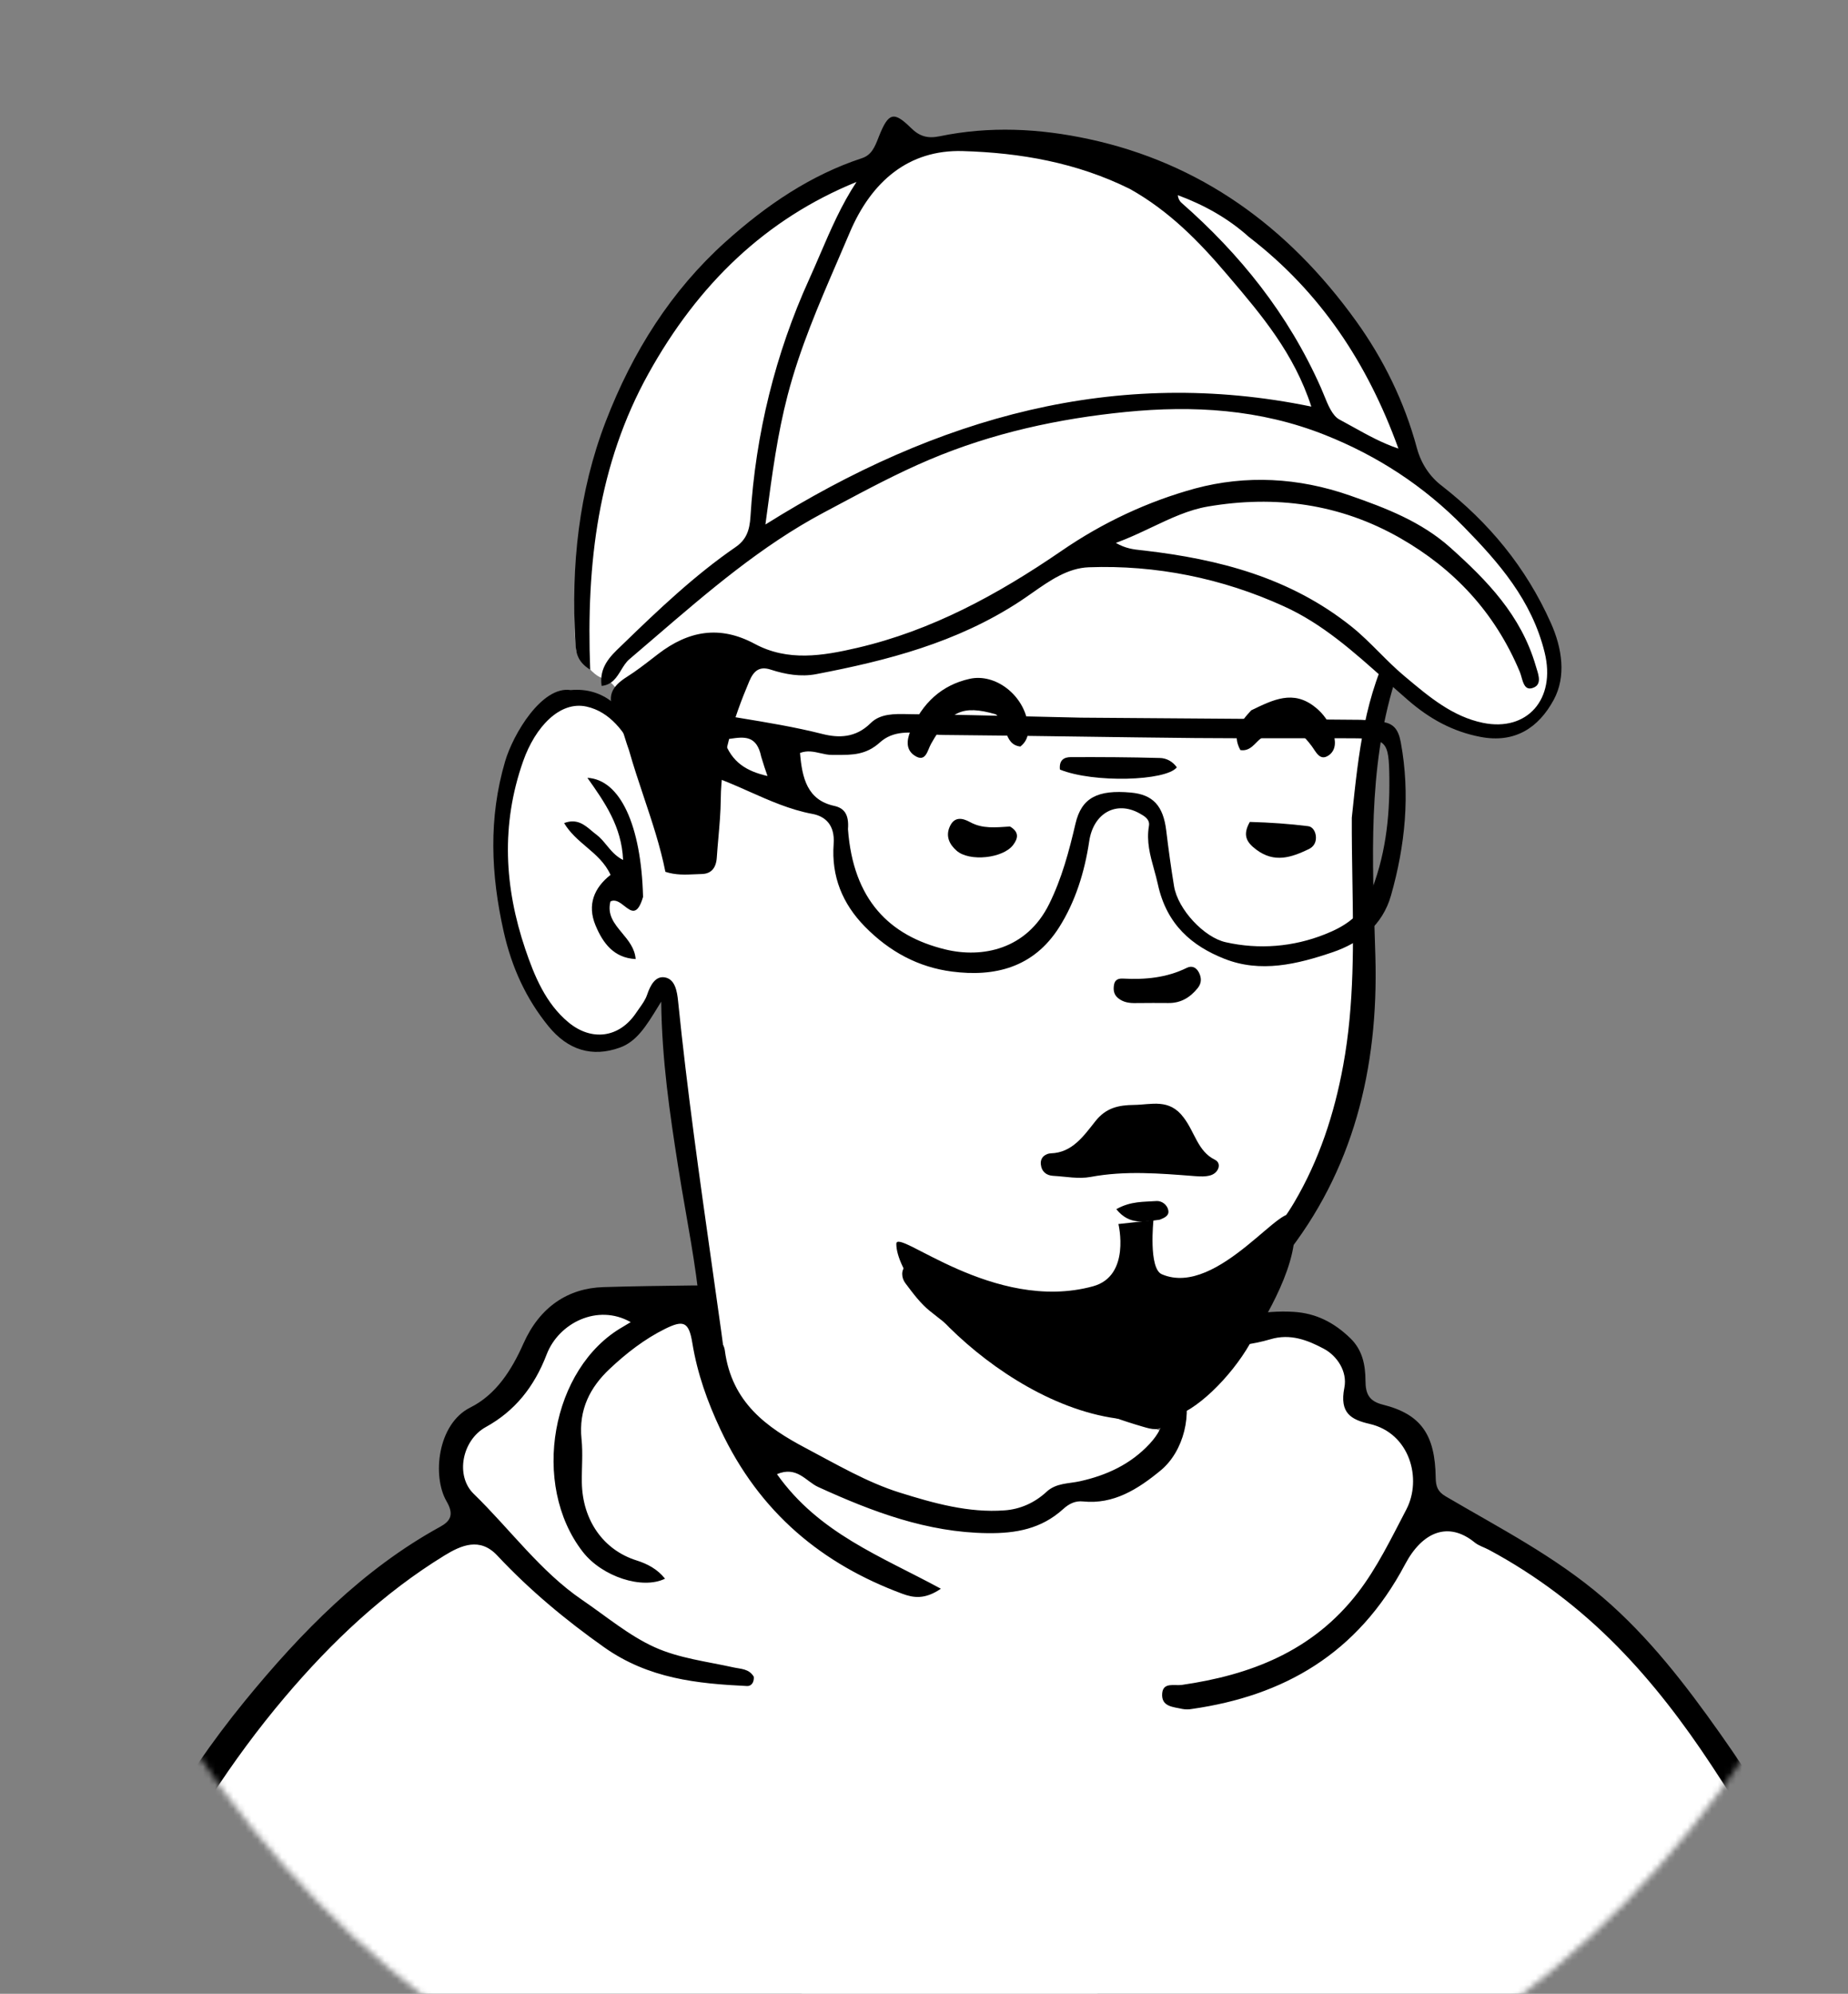 <svg width="305" height="329" viewBox="0 0 305 329" fill="none" xmlns="http://www.w3.org/2000/svg">
<rect x="0" y="0" width="305" height="329" fill="#808080" stroke="none"/>
<g clip-path="url(#clip0_64_2)">
<mask id="mask0_64_2" style="mask-type:alpha" maskUnits="userSpaceOnUse" x="0" y="0" width="321" height="361">
<path d="M160.388 360.803C248.968 360.803 320.776 280.035 320.776 180.402C320.776 80.769 248.968 0 160.388 0C71.808 0 0 80.769 0 180.402C0 280.035 71.808 360.803 160.388 360.803Z" fill="white"/>
</mask>
<g mask="url(#mask0_64_2)">
<path d="M223.095 263.926C197.718 346.906 129.923 372.532 94.075 269.465C89.146 255.29 102.035 250.015 111.049 243.778C117.224 239.506 120.467 235.801 120.091 231.982C118.316 213.962 110.633 163.829 110.633 163.829L109.851 162.213C109.851 162.213 110.038 161.761 109.303 162.561C108.536 163.396 106.768 172.113 99.801 172.113C93.555 172.113 87.213 169.067 84.178 147.986C83.08 140.357 83.703 120.356 91.442 116.744C94.639 115.252 97.589 114.718 100.467 116.51C103.345 118.301 97.147 110.387 129.156 81.286C149.962 62.37 182.827 59.597 196.088 62.791C209.35 65.985 222.611 73.067 228.477 88.064C235.594 106.261 221.846 120.002 224.865 161.445C224.315 176.418 225.103 209.28 187.335 220.294C180.162 222.386 182.387 233.819 193.147 236.614C210.311 242.483 223.109 256.811 223.109 263.964" fill="white"/>
<path fill-rule="evenodd" clip-rule="evenodd" d="M223.105 134.938L223.146 134.548C224.206 124.373 225.234 114.513 230.099 105.656C231.753 106.892 231.56 108.457 231.043 109.908C225.941 124.218 226.409 139.085 226.877 153.944C226.919 155.246 226.96 156.547 226.997 157.848C227.53 176.413 223.285 193.291 211.938 207.474C208 212.396 202.787 215.782 197.464 218.739C191.998 221.777 190.849 224.353 192.554 230.912C192.616 231.151 192.693 231.392 192.77 231.633C193.119 232.729 193.473 233.839 192.503 234.923C191.345 236.217 190.079 235.848 188.71 235.448C188.659 235.433 188.607 235.418 188.555 235.403C175.658 231.65 164.121 224.919 153.454 216.321C151.938 215.1 150.691 213.433 149.484 211.821V211.821L149.406 211.716C148.771 210.868 148.658 209.543 149.547 208.795C150.379 208.094 151.034 208.669 151.762 209.308C151.855 209.389 151.949 209.472 152.045 209.553C157.801 214.427 164.141 217.627 171.568 218.431C175.003 218.804 178.403 218.667 181.8 218.529H181.8C183.712 218.452 185.622 218.375 187.537 218.389C190.16 218.407 192.315 217.08 194.366 215.816C194.61 215.666 194.852 215.516 195.094 215.37C202.227 211.054 209 206.214 213.599 198.417C217.72 191.43 220.216 183.819 221.685 175.81C223.541 165.701 223.373 155.48 223.202 145.117C223.147 141.739 223.091 138.347 223.105 134.938ZM94.181 113.872C99.79 113.38 102.914 117.004 105.544 121.202C108.778 126.365 110.501 132.217 111.265 138.396C111.393 139.432 111.526 140.534 110.953 141.549C109.822 141.715 109.715 140.736 109.698 140.001C109.555 134.224 107.206 129.183 104.844 124.305C103.159 120.825 100.682 117.453 96.809 116.597C92.395 115.621 88.334 119.948 86.338 125.615C82.641 136.111 83.254 146.441 86.694 156.614C88.199 161.066 90.073 165.601 93.828 168.707C97.629 171.852 102.206 171.297 104.997 167.12C105.156 166.881 105.325 166.645 105.494 166.408H105.494H105.494C106.006 165.692 106.521 164.97 106.797 164.158C107.336 162.564 108.161 161.05 109.673 161.272C111.421 161.528 111.752 163.593 111.915 165.206C113.401 179.859 115.463 194.419 117.526 208.98C118.038 212.593 118.549 216.206 119.052 219.82C119.718 224.602 120.49 231.471 119.973 234.392C119.936 234.599 119.915 234.804 119.895 234.999C119.816 235.764 119.751 236.393 118.831 236.544C117.583 236.749 117.019 235.96 116.866 234.736C116.271 229.983 116.107 228.159 115.852 220.889C115.604 213.841 114.39 206.895 113.176 199.95L113.176 199.95C112.735 197.43 112.295 194.91 111.901 192.386C110.559 183.79 109.244 175.072 109.126 165.283C108.948 165.571 108.773 165.856 108.602 166.135C106.668 169.285 105.089 171.856 102.327 172.857C97.741 174.52 93.729 173.289 90.515 169.336C86.851 164.83 84.472 159.702 83.133 153.747C81.004 144.269 80.609 134.985 83.371 125.618C84.695 121.124 89.443 113.14 94.181 113.872ZM103.061 149.506C104.181 150.384 105.196 151.18 106.132 148.003C105.831 136.182 102.358 128.637 96.945 128.351C99.833 132.422 102.603 136.395 102.837 141.906C101.625 141.304 100.846 140.357 100.099 139.449C99.579 138.817 99.074 138.204 98.45 137.74C98.184 137.542 97.924 137.323 97.662 137.103C96.451 136.084 95.194 135.026 93.102 135.82C94.083 137.45 95.434 138.599 96.773 139.739C98.318 141.054 99.847 142.355 100.767 144.362C98.048 146.498 96.878 149.309 98.289 152.702C99.513 155.646 101.324 158.079 104.91 158.257C104.776 156.489 103.707 155.203 102.668 153.953C101.404 152.432 100.185 150.966 100.748 148.754C101.567 148.334 102.336 148.937 103.061 149.506Z" fill="black"/>
<path d="M327.231 414.924L-6.747 414.002C-6.747 414.002 1.818 355.394 17.897 322.071C22.27 313.011 38.67 286.094 54.215 269.066C64.667 257.617 76.697 253.395 77.035 251.715C77.577 249.023 74.188 240.164 74.769 238.175C76.847 231.063 77.198 238.416 85.554 229.3C90.234 224.194 85.906 221.008 91.085 217.223C98.723 211.641 106.469 214.797 113.361 215.099C117.965 215.3 116.543 229.151 120.367 232.554C130.692 241.745 143.874 247.649 153.176 250.323C164.971 253.715 168.926 249.601 175.031 246.907C181.136 244.213 184.894 250.297 192.681 237.614C196.312 231.702 189.846 225.725 194.792 222.533C202.532 217.538 214.208 217.69 219.044 220.384C226.449 224.509 223.221 232.015 223.221 232.015C223.221 232.015 232.375 235.249 234.261 238.158C236.072 240.95 235.542 250.44 235.542 250.44C235.542 250.44 234.797 246.616 251.748 257.021C273.318 270.261 297.674 309.323 308.893 339.76C320.816 372.11 327.231 414.924 327.231 414.924Z" fill="white"/>
<path d="M325.603 414.924C323.189 404.155 321.262 393.339 319.032 382.588C317.421 374.821 315.445 367.199 313.29 359.628C310.852 351.062 308.294 342.555 304.827 334.343C302.388 328.569 299.869 322.862 297.27 317.169C293.094 308.024 287.947 299.606 282.501 291.345C277.864 284.311 272.808 277.668 267.014 271.772C260.685 265.313 253.515 259.911 245.736 255.74C244.953 255.321 244.06 255.075 243.376 254.518C239.04 250.986 234.747 252.756 231.901 258.13C224.025 273.008 211.775 279.834 196.76 281.993C196.22 282.095 195.668 282.096 195.127 281.997C193.687 281.656 191.638 281.672 191.809 279.448C191.957 277.531 193.838 278.206 195.053 278.031C206.246 276.412 216.577 272.56 224.08 262.85C227.266 258.728 229.634 253.81 232.106 249.086C234.726 244.077 232.721 236.494 226.046 234.961C223.027 234.268 221.037 233.212 221.877 228.984C222.412 226.292 220.648 223.713 218.501 222.568C215.832 221.142 212.956 220.011 209.682 220.994C206.663 221.9 203.475 222.14 200.36 222.663C198.548 222.966 197.236 224.291 195.774 225.304C194.641 226.09 194.645 227.093 195.127 228.393C196.923 233.236 195.375 239.489 191.564 242.636C187.787 245.755 183.77 248.275 178.747 247.757C177.495 247.628 176.479 248.096 175.475 249.008C171.86 252.293 167.674 253.044 162.988 252.989C153.043 252.872 143.981 249.462 135.01 245.359C133.02 244.449 131.538 241.854 128.234 243.253C135.148 253.011 145.381 256.787 155.286 262.159C152.643 263.973 150.744 263.665 148.918 262.987C135.772 258.11 125.389 249.691 118.906 235.885C116.747 231.288 115.094 226.668 114.266 221.613C113.693 218.111 112.819 217.766 109.754 219.285C106.383 220.956 103.39 223.279 100.617 225.887C97.424 228.889 95.471 232.571 95.978 237.476C96.222 239.831 95.994 242.241 96.029 244.625C96.124 250.846 99.579 255.762 105.043 257.484C106.852 258.054 108.495 258.918 109.76 260.502C106.018 262.345 99.376 260.176 96.189 256.077C87.541 244.957 90.967 225.705 102.795 218.947C103.181 218.727 103.56 218.49 104.096 218.169C98.635 215.067 92.21 218.315 90.227 223.486C88.158 228.885 84.958 232.848 80.172 235.485C76.254 237.645 75.111 243.521 78.18 246.502C84.165 252.313 89.185 259.309 96.076 264.004C100.029 266.696 103.802 269.895 108.055 271.815C112.102 273.643 116.658 274.165 121.014 275.132C122.293 275.416 123.622 275.345 124.41 276.686C124.479 277.652 123.974 278.249 123.299 278.216C115.052 277.821 107.044 277.006 99.71 271.821C93.361 267.333 87.451 262.424 82.067 256.677C79.204 253.622 76.121 254.975 73.325 256.693C63.327 262.836 54.75 270.904 46.982 280.084C38.169 290.498 30.809 302.03 24.594 314.424C19.697 324.187 15.294 334.184 11.644 344.642C8.362 354.047 5.307 363.533 2.825 373.175C0.426 382.493 -1.658 391.967 -2.439 401.707C-2.778 405.941 -4.307 410.011 -4.464 414.625C-5.884 414.921 -7.223 414.921 -8.849 414.921C-7.672 405.704 -6.324 396.461 -4.699 387.277C-3.754 381.936 -2.331 376.699 -1.188 371.397C0.234 364.804 2.253 358.421 4.246 352.018C6.586 344.497 9.163 337.085 12.142 329.841C16.105 320.232 20.661 310.93 25.781 301.996C30.085 294.465 34.971 287.348 40.383 280.722C49.756 269.256 59.922 258.923 72.639 251.941C74.279 251.04 75.017 249.993 73.7 247.73C71.306 243.619 72.186 234.972 77.611 232.262C81.861 230.138 84.425 226.123 86.394 221.695C89.086 215.643 93.76 212.571 99.572 212.39C104.574 212.233 109.602 212.181 114.619 212.113C116.945 212.082 118.25 212.563 117.227 215.644C116.584 217.584 116.787 219.697 118.588 221.101C119.148 221.478 119.528 222.106 119.625 222.817C120.758 231.449 126.571 235.566 132.972 238.947C138.049 241.628 143.108 244.612 148.481 246.292C154.064 248.038 159.864 249.678 165.806 249.227C168.343 249.052 170.759 247.987 172.696 246.19C174.307 244.686 176.348 244.844 178.239 244.424C182.576 243.462 186.565 241.667 189.75 238.236C192.643 235.119 192.828 232.089 190.613 228.384C188.625 225.058 189.764 218.919 192.783 216.97C193.678 216.393 195.02 216.179 195.311 217.424C196.054 220.604 197.818 219.265 199.37 218.757C203.992 217.244 208.635 216.167 213.53 216.473C217.187 216.702 220.168 218.213 222.858 220.819C224.854 222.751 225.353 225.192 225.365 227.885C225.374 230.022 225.982 231.22 228.208 231.777C234.525 233.358 236.855 236.728 236.952 243.83C236.972 245.312 237.303 246.153 238.578 246.905C247.442 252.121 256.6 256.787 264.59 263.646C272.089 270.082 278.175 277.955 283.938 286.126C294.625 301.193 303.293 317.841 309.684 335.57C314.35 348.577 318.316 361.87 321.563 375.38C324.666 388.253 325.664 401.509 328.519 414.67C327.698 414.924 326.787 414.924 325.603 414.924Z" fill="black"/>
<path d="M195.358 184.415C197.207 186.825 197.681 189.988 200.519 191.378C201.675 191.944 201.148 193.539 199.785 193.944C198.966 194.187 198.047 194.14 197.183 194.072C191.448 193.63 185.736 193.137 179.989 194.21C177.998 194.581 175.876 194.141 173.816 194.028C172.719 193.967 171.904 193.361 171.781 192.123C171.657 190.885 172.685 190.336 173.451 190.312C176.967 190.203 178.846 187.454 180.815 184.978C182.568 182.774 184.655 182.354 187.168 182.326C190.03 182.295 192.984 181.205 195.358 184.415Z" fill="black"/>
<path d="M191.401 201.267C188.835 201.591 186.406 202.211 184.239 199.531C186.634 198.173 188.807 198.342 190.874 198.186C191.639 198.128 192.648 198.705 192.827 199.768C192.964 200.583 192.255 200.938 191.401 201.267Z" fill="black"/>
<path d="M147.932 205.265C147.932 202.473 163.971 216.752 180.402 212.252C186.666 210.537 184.588 201.978 184.588 201.978L190.37 201.345C190.37 201.345 189.527 209.302 191.742 210.262C201.1 214.321 212.62 196.746 213.484 201.037C214.904 208.082 208.47 217.909 206.297 221.723C203.159 227.231 197.242 233.086 193.206 233.88C172.152 238.027 147.932 213.615 147.932 205.265Z" fill="black"/>
<path d="M187.613 165.517C186.323 165.555 185.384 165.388 184.544 164.71C183.823 164.128 183.716 163.362 183.861 162.497C184.013 161.582 184.691 161.445 185.35 161.48C188.978 161.672 192.523 161.36 195.889 159.7C196.712 159.295 197.434 159.639 197.851 160.436C198.305 161.3 198.366 162.191 197.667 163.057C196.365 164.668 194.798 165.546 192.805 165.51C191.171 165.48 189.536 165.513 187.613 165.517Z" fill="black"/>
<path d="M206.275 135.627C209.619 135.719 212.774 135.94 215.91 136.33C216.667 136.425 217.171 137.259 217.188 138.189C217.206 139.119 216.738 139.766 215.978 140.129C213.116 141.496 210.336 142.449 207.342 140.202C205.683 138.957 205.06 137.78 206.275 135.627Z" fill="black"/>
<path d="M166.696 136.385C168.268 137.322 168.005 138.362 167.224 139.413C165.561 141.649 159.998 142.23 157.887 140.382C156.686 139.331 156.023 137.976 156.772 136.357C157.547 134.684 158.873 134.985 160.123 135.669C162.168 136.79 164.304 136.53 166.696 136.385Z" fill="black"/>
<path fill-rule="evenodd" clip-rule="evenodd" d="M184.971 118.471H184.972C198.3 118.567 211.42 118.662 224.54 118.778C225.738 118.821 226.932 118.936 228.119 119.123C229.942 119.36 230.783 120.293 231.188 122.486C232.782 131.107 231.905 139.538 229.579 147.748C228.181 152.687 224.458 155.593 219.961 157.122C214.086 159.118 208.062 160.581 202.079 158.212C196.767 156.107 192.556 152.624 191.101 145.932C190.919 145.095 190.691 144.275 190.465 143.457C189.821 141.135 189.184 138.84 189.626 136.282C189.815 135.185 188.842 134.644 188.076 134.218L188.069 134.214C184.229 132.077 180.46 134.16 179.767 138.819C179.006 143.93 177.461 148.827 174.807 153.014C170.569 159.698 164.137 161.226 157.128 160.322C151.608 159.609 146.839 157.083 142.731 152.891C139.055 149.14 137.193 144.634 137.588 139.253C137.819 136.122 136.199 134.698 134.078 134.304C130.411 133.622 127.012 132.111 123.63 130.608H123.63C122.414 130.067 121.199 129.527 119.975 129.027C118.133 128.275 116.261 127.634 114.391 126.994H114.391C112.332 126.289 110.275 125.584 108.261 124.733C108.17 124.695 108.079 124.658 107.99 124.621H107.99C107.012 124.221 106.191 123.886 106.351 122.255C107.812 121.512 109.154 121.989 110.544 122.483C111.463 122.81 112.404 123.145 113.414 123.138C112.726 120.628 111.293 119.68 108.992 119.569C106.232 119.435 103.766 118.401 101.939 115.886C103.162 114.586 104.252 114.679 105.316 114.994C110.79 116.614 116.382 117.533 121.976 118.453C126.586 119.21 131.197 119.968 135.743 121.118C138.378 121.785 141.21 121.797 143.695 119.323C145.287 117.738 147.661 117.791 149.835 117.839C150.104 117.845 150.37 117.851 150.631 117.853C157.1 117.919 163.568 118.074 170.152 118.232H170.152C172.881 118.297 175.629 118.363 178.405 118.423C180.6 118.439 182.788 118.455 184.971 118.471ZM139.953 136.83C140.815 148.488 146.805 154.434 156.036 156.672C162.075 158.136 169.427 156.71 173.151 149.187C175.247 144.952 176.436 140.484 177.509 135.888C178.501 131.642 181.156 130.286 186.64 130.785C190.302 131.118 191.988 132.977 192.481 137.063C192.85 140.126 193.269 143.184 193.767 146.226C194.396 150.068 198.745 154.701 202.301 155.479C207.767 156.713 213.441 156.257 218.683 154.164C221.752 152.951 224.551 151.265 226.03 147.737C228.612 141.575 229.384 135.08 229.303 128.392C229.229 122.266 228.89 121.853 223.078 121.827C219.468 121.812 215.858 121.816 212.249 121.821C207.243 121.827 202.238 121.834 197.234 121.786C190.836 121.725 184.439 121.636 178.041 121.546H178.041C170.597 121.441 163.154 121.337 155.71 121.278C154.818 121.271 153.897 121.177 152.972 121.082C150.22 120.8 147.428 120.514 145.225 122.508C142.935 124.581 140.657 124.575 138.205 124.568H138.205C137.911 124.567 137.614 124.566 137.315 124.569C136.675 124.575 136.043 124.431 135.405 124.286C134.328 124.041 133.231 123.791 132.038 124.249C132.376 128.389 133.24 132.009 137.658 132.975C139.285 133.33 140.15 134.326 139.952 136.83H139.953ZM120.532 121.903C122.798 121.582 124.891 121.285 125.629 124.852H125.628C126.017 126.178 126.309 127.013 126.668 128.039L126.673 128.052C123.341 127.278 120.736 125.894 119.467 122.04C119.823 122.003 120.18 121.953 120.532 121.903Z" fill="black"/>
<path d="M174.934 126.988C174.761 125.311 175.735 124.938 176.731 124.935C181.617 124.918 186.505 124.939 191.389 125.078C192.503 125.084 193.551 125.654 194.226 126.621C192.458 128.873 180.502 129.244 174.934 126.988Z" fill="black"/>
<path d="M164.307 117.858C158.831 116.29 156.74 117.313 153.671 122.729C153.057 123.816 152.805 125.903 150.957 124.687C149.52 123.741 149.6 122.208 150.278 120.598C152.23 115.957 155.451 113.043 160.02 112.018C164.291 111.06 168.956 114.697 169.634 119.385C169.849 120.877 169.657 122.206 168.399 123.186C165.533 122.847 166.346 119.221 164.307 117.858Z" fill="black"/>
<path d="M206.507 117.211C210.119 115.474 213.424 113.766 217.068 116.697C218.381 117.728 219.39 119.155 219.973 120.802C220.481 122.185 220.564 123.788 219.265 124.661C217.819 125.632 217.194 124.054 216.469 123.086C213.792 119.513 211.756 119.262 208.162 121.801C207.13 122.53 206.423 124.035 204.712 123.772C203.243 121.072 204.674 119.191 206.507 117.211Z" fill="black"/>
<path d="M95.125 107.452C93.805 98.095 96.968 79.068 100.22 71.43C103.472 63.791 112.455 46.388 118.595 41.936C124.735 37.484 138.541 30.766 143.2 27.881C147.859 24.995 158.673 22.351 166.01 22.696C173.347 23.042 182.641 24.884 190.404 28.226C198.168 31.569 209.201 37.328 214.798 44.241C220.395 51.154 221.299 50.6 226.011 59.013C230.723 67.425 231.435 72.641 233.294 75.721C235.153 78.801 241.433 82.848 246.467 89.859C251.501 96.87 253.75 97.921 255.357 104.348C256.963 110.774 257.217 112.439 255.999 114.747C254.781 117.054 252.176 120.706 249.037 120.706C245.899 120.706 241.873 121.293 237.257 117.434C232.64 113.576 228.432 112.644 225.047 107.97C221.663 103.296 218.192 103.88 214.23 99.557C210.268 95.235 207.129 96.21 199.771 93.597C192.414 90.984 190.561 96.285 183.599 92.663C176.638 89.041 175.246 92.195 170.319 95.584C165.392 98.972 160.573 102.478 155.325 104.464C150.077 106.45 138.082 110.305 133.048 109.605C128.014 108.905 121.696 105.983 116.233 109.955C110.771 113.928 108.843 115.213 106.702 116.031C104.56 116.849 104.768 116.651 102.744 114.665C100.72 112.678 101.172 112.538 99.245 111.837C97.317 111.136 95.125 107.452 95.125 107.452Z" fill="white"/>
<path fill-rule="evenodd" clip-rule="evenodd" d="M103.811 123.799C103.554 123.092 103.336 122.394 103.124 121.716C102.7 120.359 102.301 119.083 101.664 117.968C99.907 114.899 101.059 113.212 103.491 111.675C104.974 110.738 106.379 109.651 107.783 108.566L107.783 108.566L107.783 108.566C108.063 108.349 108.343 108.132 108.624 107.917C113.651 104.06 118.803 103.149 124.56 106.245C130.024 109.184 135.755 108.237 141.514 106.896C153.734 104.052 164.629 98.143 175.132 90.945C181.957 86.238 189.425 82.747 197.257 80.604C205.643 78.355 214.29 78.799 222.746 81.747C228.701 83.823 234.575 86.057 239.417 90.403C245.365 95.741 251.031 101.478 253.469 109.883C253.511 110.028 253.558 110.179 253.607 110.335C253.994 111.569 254.469 113.079 252.887 113.544C251.726 113.887 251.417 112.796 251.122 111.758C251.033 111.441 250.944 111.129 250.833 110.864C246.683 100.947 239.879 93.826 231.135 88.816C221.116 83.077 210.412 81.704 199.373 83.579C196.172 84.123 193.213 85.526 190.115 86.994C188.213 87.895 186.259 88.821 184.166 89.588C185.775 90.519 187.097 90.659 188.378 90.796H188.38C188.545 90.813 188.709 90.831 188.874 90.85C201.129 92.277 212.93 95.284 223.085 103.417C224.693 104.705 226.17 106.184 227.648 107.663L227.649 107.663C228.971 108.987 230.293 110.31 231.71 111.498C231.835 111.603 231.96 111.708 232.085 111.813C235.912 115.026 239.753 118.251 244.744 119.278C252.014 120.774 256.832 115.416 254.934 107.673C252.814 99.025 247.338 92.807 241.625 86.963C234.998 80.185 227.316 75.204 218.687 71.774C207.955 67.508 196.924 66.876 185.811 67.978C174.741 69.076 163.801 71.441 153.393 75.852C148.138 78.079 143.049 80.794 137.972 83.504V83.504C137.283 83.872 136.593 84.24 135.903 84.607C125.712 90.025 116.882 97.614 108.055 105.202C106.661 106.399 105.268 107.597 103.869 108.786C103.319 109.254 102.92 109.907 102.517 110.567C101.777 111.778 101.022 113.014 99.292 113.181C98.842 110.093 100.769 108.25 102.379 106.71C102.503 106.591 102.625 106.474 102.744 106.359C108.667 100.613 114.665 94.913 121.4 90.28C123.186 89.05 123.716 87.504 123.858 85.27C124.69 71.63 127.988 58.303 133.559 46.057C134.167 44.717 134.75 43.361 135.333 42.005C137.099 37.901 138.869 33.786 141.36 30.024C126.45 36.089 115.248 46.817 107.014 61.669C98.75 76.577 96.73 92.901 97.407 110.506C95.147 109.111 95.051 107.509 94.957 105.876C94.237 93.358 95.514 81.119 99.987 69.513C104.419 58.012 110.807 47.941 119.718 39.929C126.476 33.852 133.802 28.881 142.254 26.105C143.854 25.58 144.387 24.225 144.964 22.758C145.001 22.664 145.038 22.569 145.076 22.474C146.636 18.548 147.528 18.33 150.349 21.113C151.753 22.498 153.09 22.898 155.07 22.489C163.302 20.787 171.503 21.178 179.753 22.961C197.962 26.897 212.484 37.236 223.8 52.961C228.291 59.201 231.786 66.245 233.86 73.978C234.547 76.513 236.013 78.711 238.012 80.203C245.657 86.174 251.823 93.524 255.968 102.817C257.838 107.01 258.505 111.638 256.436 115.468C253.941 120.089 250.02 122.686 244.345 121.598C239.723 120.712 235.945 118.608 232.419 115.561C231.151 114.465 229.898 113.344 228.646 112.224C223.442 107.566 218.241 102.912 211.885 100.044C201.708 95.4 190.732 93.205 179.707 93.607C176.218 93.733 173.266 95.801 170.363 97.835H170.363C169.666 98.323 168.972 98.81 168.273 99.267C157.902 106.052 146.396 109.008 134.683 111.246C132.193 111.722 129.635 111.291 127.224 110.503C125.306 109.876 124.38 110.719 123.65 112.447C121.031 118.634 119.02 124.968 118.956 131.91C118.937 134.021 118.752 136.128 118.567 138.237C118.471 139.33 118.375 140.424 118.302 141.517C118.189 143.22 117.385 144.189 115.828 144.224C115.449 144.233 115.068 144.25 114.686 144.268H114.686C113.108 144.341 111.501 144.414 109.819 143.861C108.982 139.663 107.634 135.63 106.262 131.528C105.416 128.997 104.561 126.439 103.811 123.799ZM186.481 31.179C177.718 26.829 168.388 25.206 158.896 24.93C149.987 24.67 143.821 29.918 140.237 38.388C139.577 39.948 138.906 41.504 138.234 43.059C135.128 50.251 132.021 57.448 129.998 65.199C128.323 71.613 127.461 78.064 126.497 85.282V85.283C126.441 85.702 126.385 86.124 126.328 86.549C154.688 68.786 184.241 60.454 216.426 67.092C213.567 58.293 208.194 51.975 202.906 45.755L202.905 45.755C202.758 45.582 202.611 45.409 202.464 45.236C197.927 39.897 192.994 34.826 186.481 31.178V31.179ZM194.394 32.207C198.682 33.8 202.644 35.972 206.139 39.114V39.113C217.933 48.181 225.711 59.952 230.799 74.021C228.112 73.125 225.694 71.781 223.305 70.454C222.558 70.039 221.813 69.626 221.064 69.228C219.898 68.609 219.178 66.833 218.509 65.18C218.34 64.764 218.175 64.357 218.007 63.977C212.598 51.777 204.616 41.909 195.016 33.48C194.653 33.17 194.427 32.708 194.394 32.207Z" fill="black"/>
</g>
</g>
<defs>
<clipPath id="clip0_64_2">
<rect width="305" height="329" fill="white"/>
</clipPath>
</defs>
</svg>

